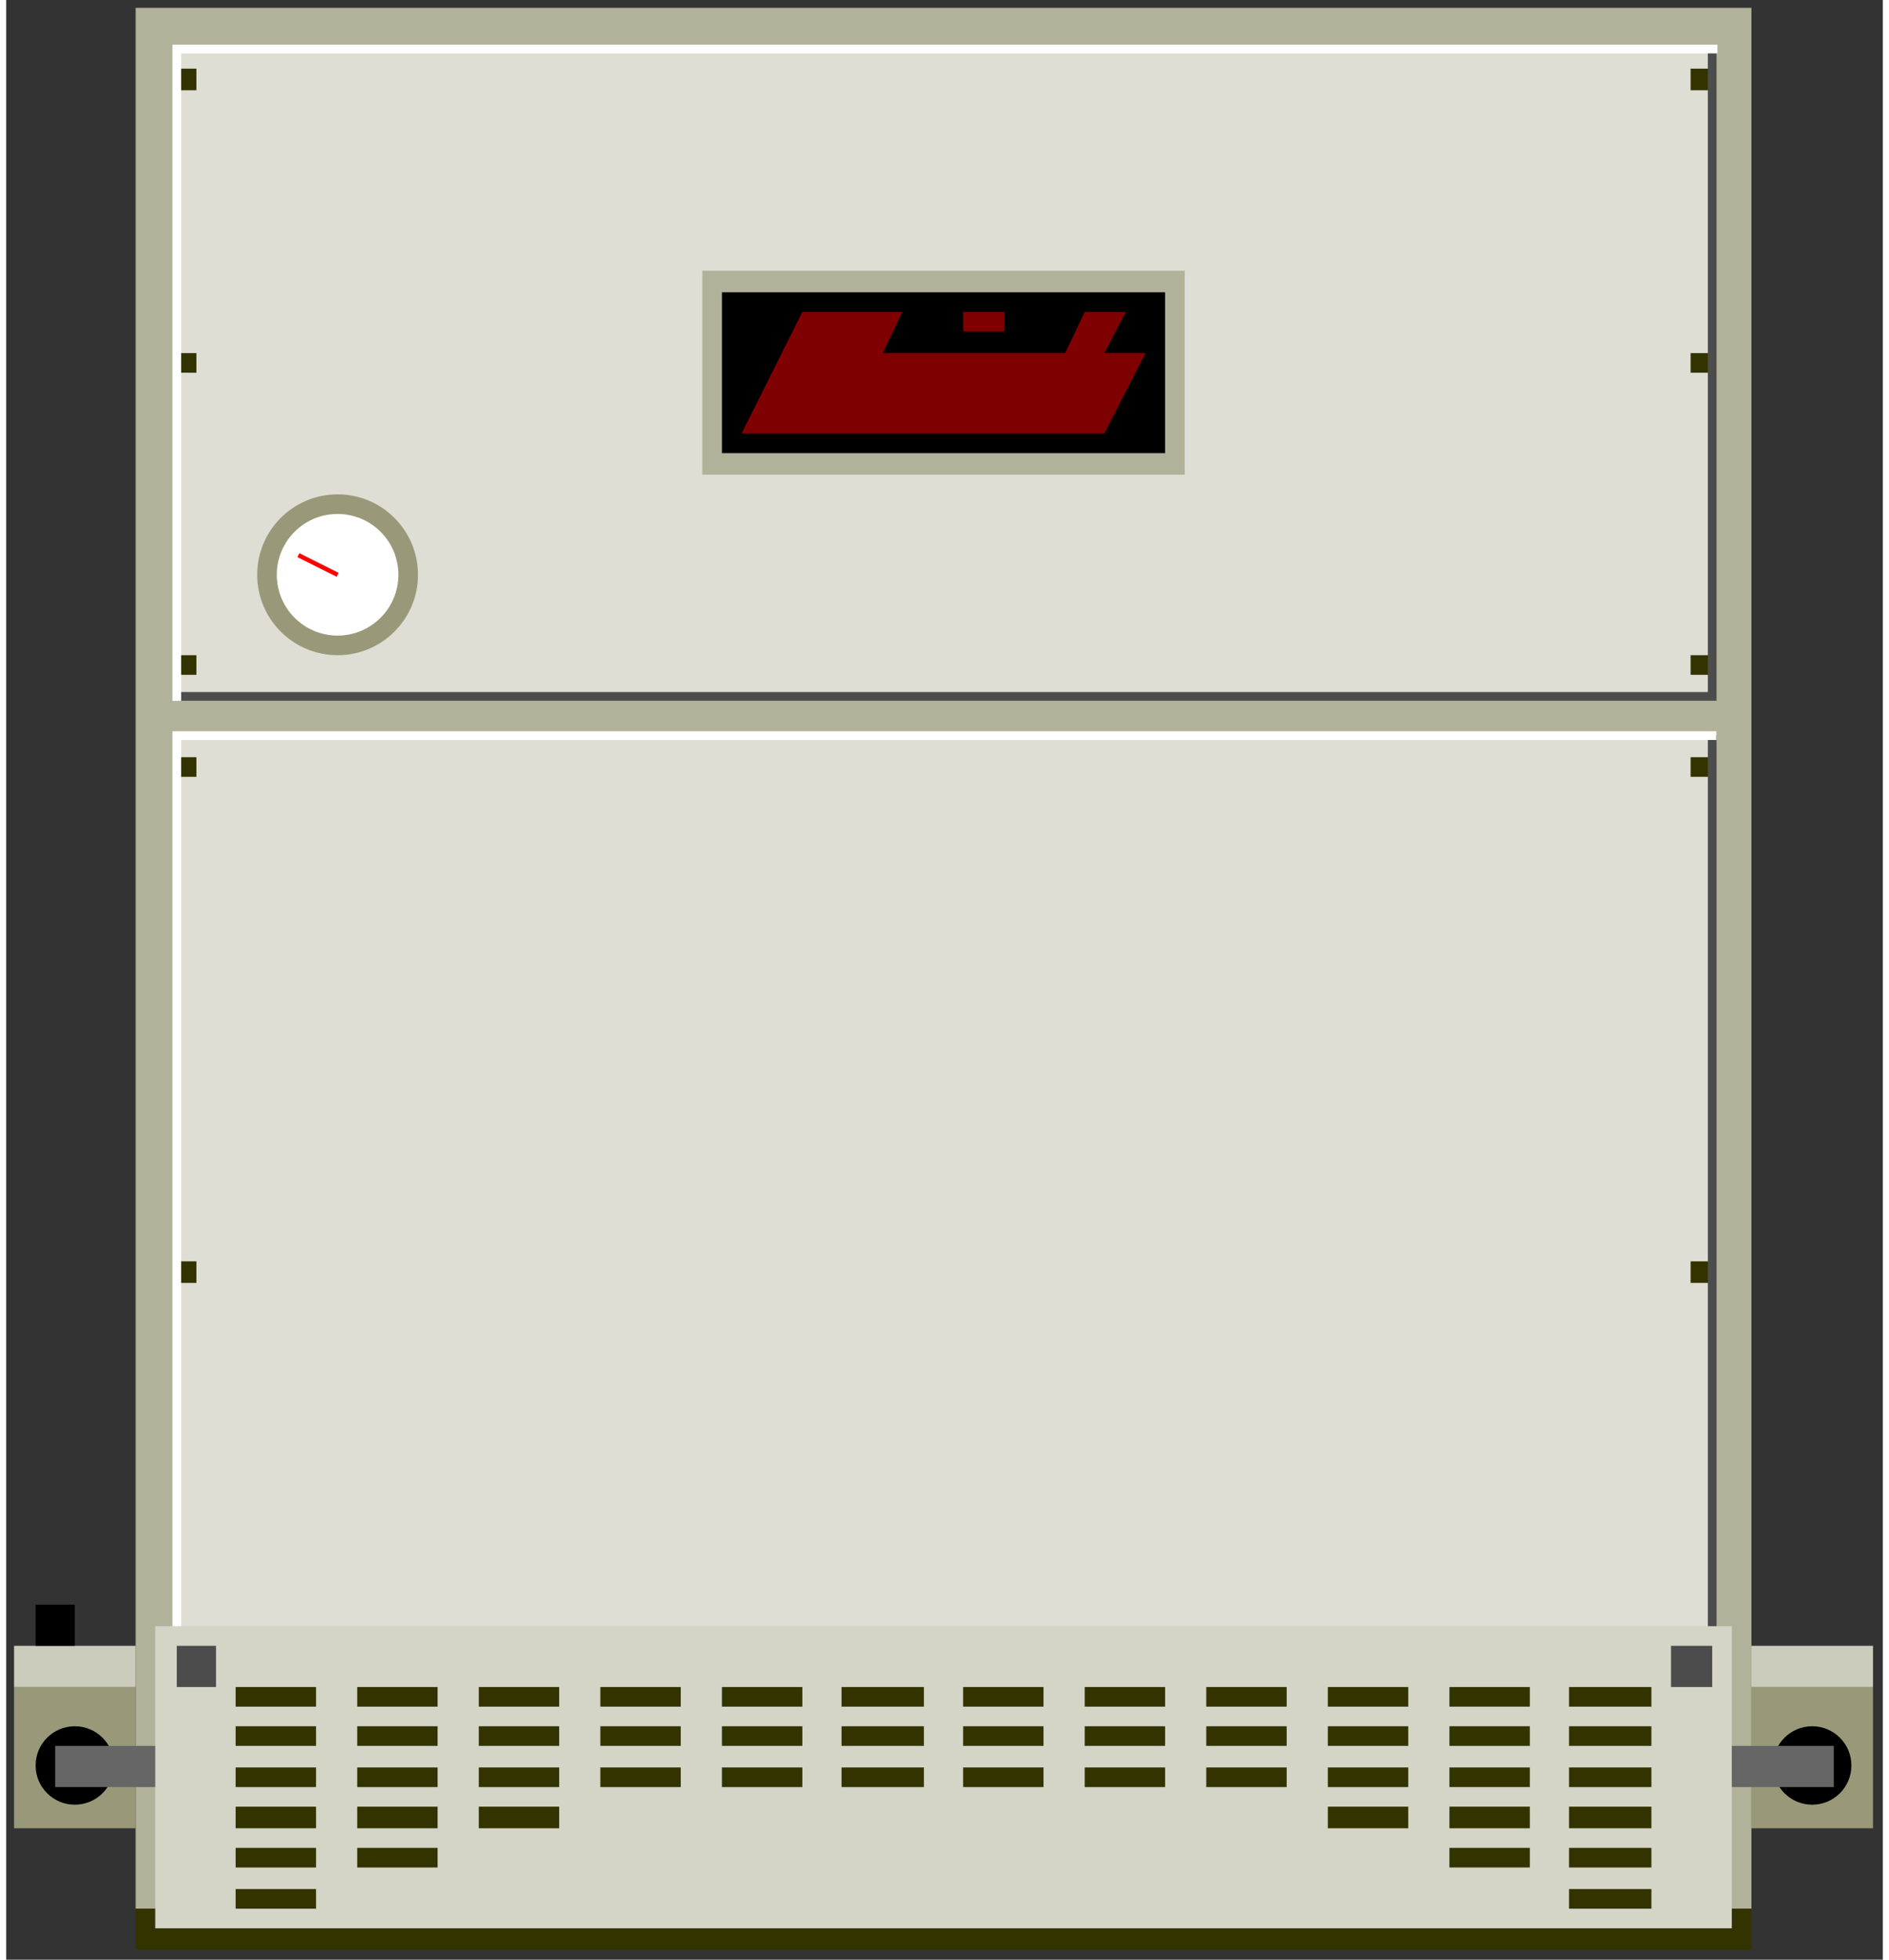 <!DOCTYPE svg PUBLIC "-//W3C//DTD SVG 1.1//EN" "http://www.w3.org/Graphics/SVG/1.1/DTD/svg11.dtd"><svg version="1.1" xmlns="http://www.w3.org/2000/svg" xmlns:xlink="http://www.w3.org/1999/xlink" width="108px" height="112px" viewBox="0 0 107.77 112.5" enable-background="new 0 0 107.77 112.5" xml:space="preserve">
<rect x="0" y="0" width="107.77" height="112.5" fill="#333333" stroke="none"/>
<g id="Group_BoilerBody">
	<path fill="#B2B29B" d="M7.433,0.451h92.792v109.122H7.433V0.451z" />
	<path fill="#DEDED4" d="M9.797,42.23h88.175v64.977H9.797V42.23z" />
	<path fill="#DEDED4" d="M9.797,2.815h88.175v37.162H9.797V2.815z" />
	<path fill="none" d="M97.973,42.23v64.977H9.797" />
	<path fill="none" d="M9.797,107.207V42.23h88.175" />
	<path fill="#333300" d="M9.797,43.469h1.126v1.126H9.797V43.469z" />
	<path fill="#333300" d="M9.797,72.41h1.126v1.238H9.797V72.41z" />
	<path fill="#333300" d="M96.733,43.469h1.239v1.126h-1.239V43.469z" />
	<path fill="#333300" d="M96.733,72.41h1.239v1.238h-1.239V72.41z" />
	<path fill="#333300" d="M9.797,3.942h1.126v1.239H9.797V3.942z" />
	<path fill="#333300" d="M9.797,37.613h1.126v1.126H9.797V37.613z" />
	<path fill="#333300" d="M9.797,20.271h1.126v1.126H9.797V20.271z" />
	<path fill="#333300" d="M96.733,3.942h1.239v1.239h-1.239V3.942z" />
	<path fill="#333300" d="M96.733,37.613h1.239v1.126h-1.239V37.613z" />
	<path fill="#333300" d="M96.733,20.271h1.239v1.126h-1.239V20.271z" />
	<path fill="none" stroke="#4C4C4C" stroke-width="0.5" d="M97.973,42.23v64.977H9.797" />
	<path fill="none" stroke="#4C4C4C" stroke-width="0.5" d="M9.797,39.978h88.175V2.815" />
	<path fill="none" stroke="#FFFFFF" stroke-width="0.5" d="M98.276,2.815H9.797v37.419" />
	<path fill="none" stroke="#FFFFFF" stroke-width="0.5" d="M9.797,107.438V42.23h88.416" />
	<path fill="none" d="M9.797,39.978h88.175V2.815" />
	<path fill="none" d="M97.973,2.815H9.797v37.162" />
</g>
<g id="Group_BaseBody">
	<path fill="#333300" d="M7.433,109.572h92.792v2.364H7.433V109.572z" />
</g>
<g id="Group_PressureGauge">
	<circle fill="#99997A" cx="19.031" cy="32.996" r="4.617" />
	<circle fill="#FFFFFF" cx="19.031" cy="32.996" r="3.491" />
	<path fill="none" stroke="#FF0000" stroke-width="0.25" d="M19.031,32.996l-2.252-1.126" />
</g>
<g id="Group_Grate">
	<path fill="#D4D4C7" d="M8.559,93.355h90.54v17.342H8.559V93.355z" />
	<path fill="#333300" d="M13.176,96.847h4.617v1.126h-4.617V96.847z" />
	<path fill="#333300" d="M20.158,96.847h4.617v1.126h-4.617V96.847z" />
	<path fill="#333300" d="M27.14,96.847h4.617v1.126H27.14V96.847z" />
	<path fill="#333300" d="M34.122,96.847h4.617v1.126h-4.617V96.847z" />
	<path fill="#333300" d="M41.104,96.847h4.617v1.126h-4.617V96.847z" />
	<path fill="#333300" d="M47.973,96.847h4.729v1.126h-4.729V96.847z" />
	<path fill="#333300" d="M54.955,96.847h4.617v1.126h-4.617V96.847z" />
	<path fill="#333300" d="M61.937,96.847h4.617v1.126h-4.617V96.847z" />
	<path fill="#333300" d="M68.918,96.847h4.617v1.126h-4.617V96.847z" />
	<path fill="#333300" d="M75.9,96.847h4.617v1.126H75.9V96.847z" />
	<path fill="#333300" d="M82.883,96.847H87.5v1.126h-4.617V96.847z" />
	<path fill="#333300" d="M89.752,96.847h4.729v1.126h-4.729V96.847z" />
	<path fill="#333300" d="M13.176,99.099h4.617v1.126h-4.617V99.099z" />
	<path fill="#333300" d="M20.158,99.099h4.617v1.126h-4.617V99.099z" />
	<path fill="#333300" d="M27.14,99.099h4.617v1.126H27.14V99.099z" />
	<path fill="#333300" d="M34.122,99.099h4.617v1.126h-4.617V99.099z" />
	<path fill="#333300" d="M41.104,99.099h4.617v1.126h-4.617V99.099z" />
	<path fill="#333300" d="M47.973,99.099h4.729v1.126h-4.729V99.099z" />
	<path fill="#333300" d="M54.955,99.099h4.617v1.126h-4.617V99.099z" />
	<path fill="#333300" d="M61.937,99.099h4.617v1.126h-4.617V99.099z" />
	<path fill="#333300" d="M68.918,99.099h4.617v1.126h-4.617V99.099z" />
	<path fill="#333300" d="M75.9,99.099h4.617v1.126H75.9V99.099z" />
	<path fill="#333300" d="M82.883,99.099H87.5v1.126h-4.617V99.099z" />
	<path fill="#333300" d="M89.752,99.099h4.729v1.126h-4.729V99.099z" />
	<path fill="#333300" d="M13.176,101.464h4.617v1.126h-4.617V101.464z" />
	<path fill="#333300" d="M20.158,101.464h4.617v1.126h-4.617V101.464z" />
	<path fill="#333300" d="M27.14,101.464h4.617v1.126H27.14V101.464z" />
	<path fill="#333300" d="M34.122,101.464h4.617v1.126h-4.617V101.464z" />
	<path fill="#333300" d="M41.104,101.464h4.617v1.126h-4.617V101.464z" />
	<path fill="#333300" d="M47.973,101.464h4.729v1.126h-4.729V101.464z" />
	<path fill="#333300" d="M54.955,101.464h4.617v1.126h-4.617V101.464z" />
	<path fill="#333300" d="M61.937,101.464h4.617v1.126h-4.617V101.464z" />
	<path fill="#333300" d="M68.918,101.464h4.617v1.126h-4.617V101.464z" />
	<path fill="#333300" d="M75.9,101.464h4.617v1.126H75.9V101.464z" />
	<path fill="#333300" d="M82.883,101.464H87.5v1.126h-4.617V101.464z" />
	<path fill="#333300" d="M89.752,101.464h4.729v1.126h-4.729V101.464z" />
	<path fill="#333300" d="M13.176,103.716h4.617v1.239h-4.617V103.716z" />
	<path fill="#333300" d="M20.158,103.716h4.617v1.239h-4.617V103.716z" />
	<path fill="#333300" d="M27.14,103.716h4.617v1.239H27.14V103.716z" />
	<path fill="#333300" d="M75.9,103.716h4.617v1.239H75.9V103.716z" />
	<path fill="#333300" d="M82.883,103.716H87.5v1.239h-4.617V103.716z" />
	<path fill="#333300" d="M89.752,103.716h4.729v1.239h-4.729V103.716z" />
	<path fill="#333300" d="M13.176,106.081h4.617v1.126h-4.617V106.081z" />
	<path fill="#333300" d="M20.158,106.081h4.617v1.126h-4.617V106.081z" />
	<path fill="#333300" d="M82.883,106.081H87.5v1.126h-4.617V106.081z" />
	<path fill="#333300" d="M89.752,106.081h4.729v1.126h-4.729V106.081z" />
	<path fill="#333300" d="M13.176,108.445h4.617v1.127h-4.617V108.445z" />
	<path fill="#333300" d="M89.752,108.445h4.729v1.127h-4.729V108.445z" />
	<path fill="none" d="M8.559,110.697V93.355h90.54" />
	<path fill="#4C4C4C" d="M9.797,94.482h2.252v2.364H9.797V94.482z" />
	<path fill="#4C4C4C" d="M95.607,94.482h2.365v2.364h-2.365V94.482z" />
</g>
<g id="Group_ControlBox">
	<path fill="#99997A" d="M100.225,96.847h6.982v8.108h-6.982V96.847z" />
	<path fill="#99997A" d="M7.433,96.847H0.451v8.108h6.982V96.847z" />
	<path fill="#CCCCBD" d="M107.207,94.482h-6.982v2.364h6.982V94.482z" />
	<path fill="#CCCCBD" d="M0.451,94.482h6.982v2.364H0.451V94.482z" />
	<circle cx="103.715" cy="101.351" r="2.252" />
	<circle cx="3.941" cy="101.351" r="2.252" />
	<path fill="#666666" d="M104.954,100.225h-5.855v2.365h5.855V100.225z" />
	<path fill="#666666" d="M2.815,100.225h5.743v2.365H2.815V100.225z" />
	<path d="M1.689,92.117h2.252v2.365H1.689V92.117z" />
</g>
<g id="Group_Nameplate">
	<path fill="#B2B29B" d="M39.977,15.541H67.68v11.711H39.977V15.541z" />
	<path d="M41.104,16.779h25.45v9.234h-25.45V16.779z" />
	<path fill="#7F0000" d="M42.229,24.888l3.491-6.982h5.744l-1.126,2.365h10.473l1.126-2.365h2.364l-1.238,2.365h2.365l-2.365,4.617   H42.229z M54.955,19.032v-1.126h2.364v1.126H54.955z" />
</g>
</svg>